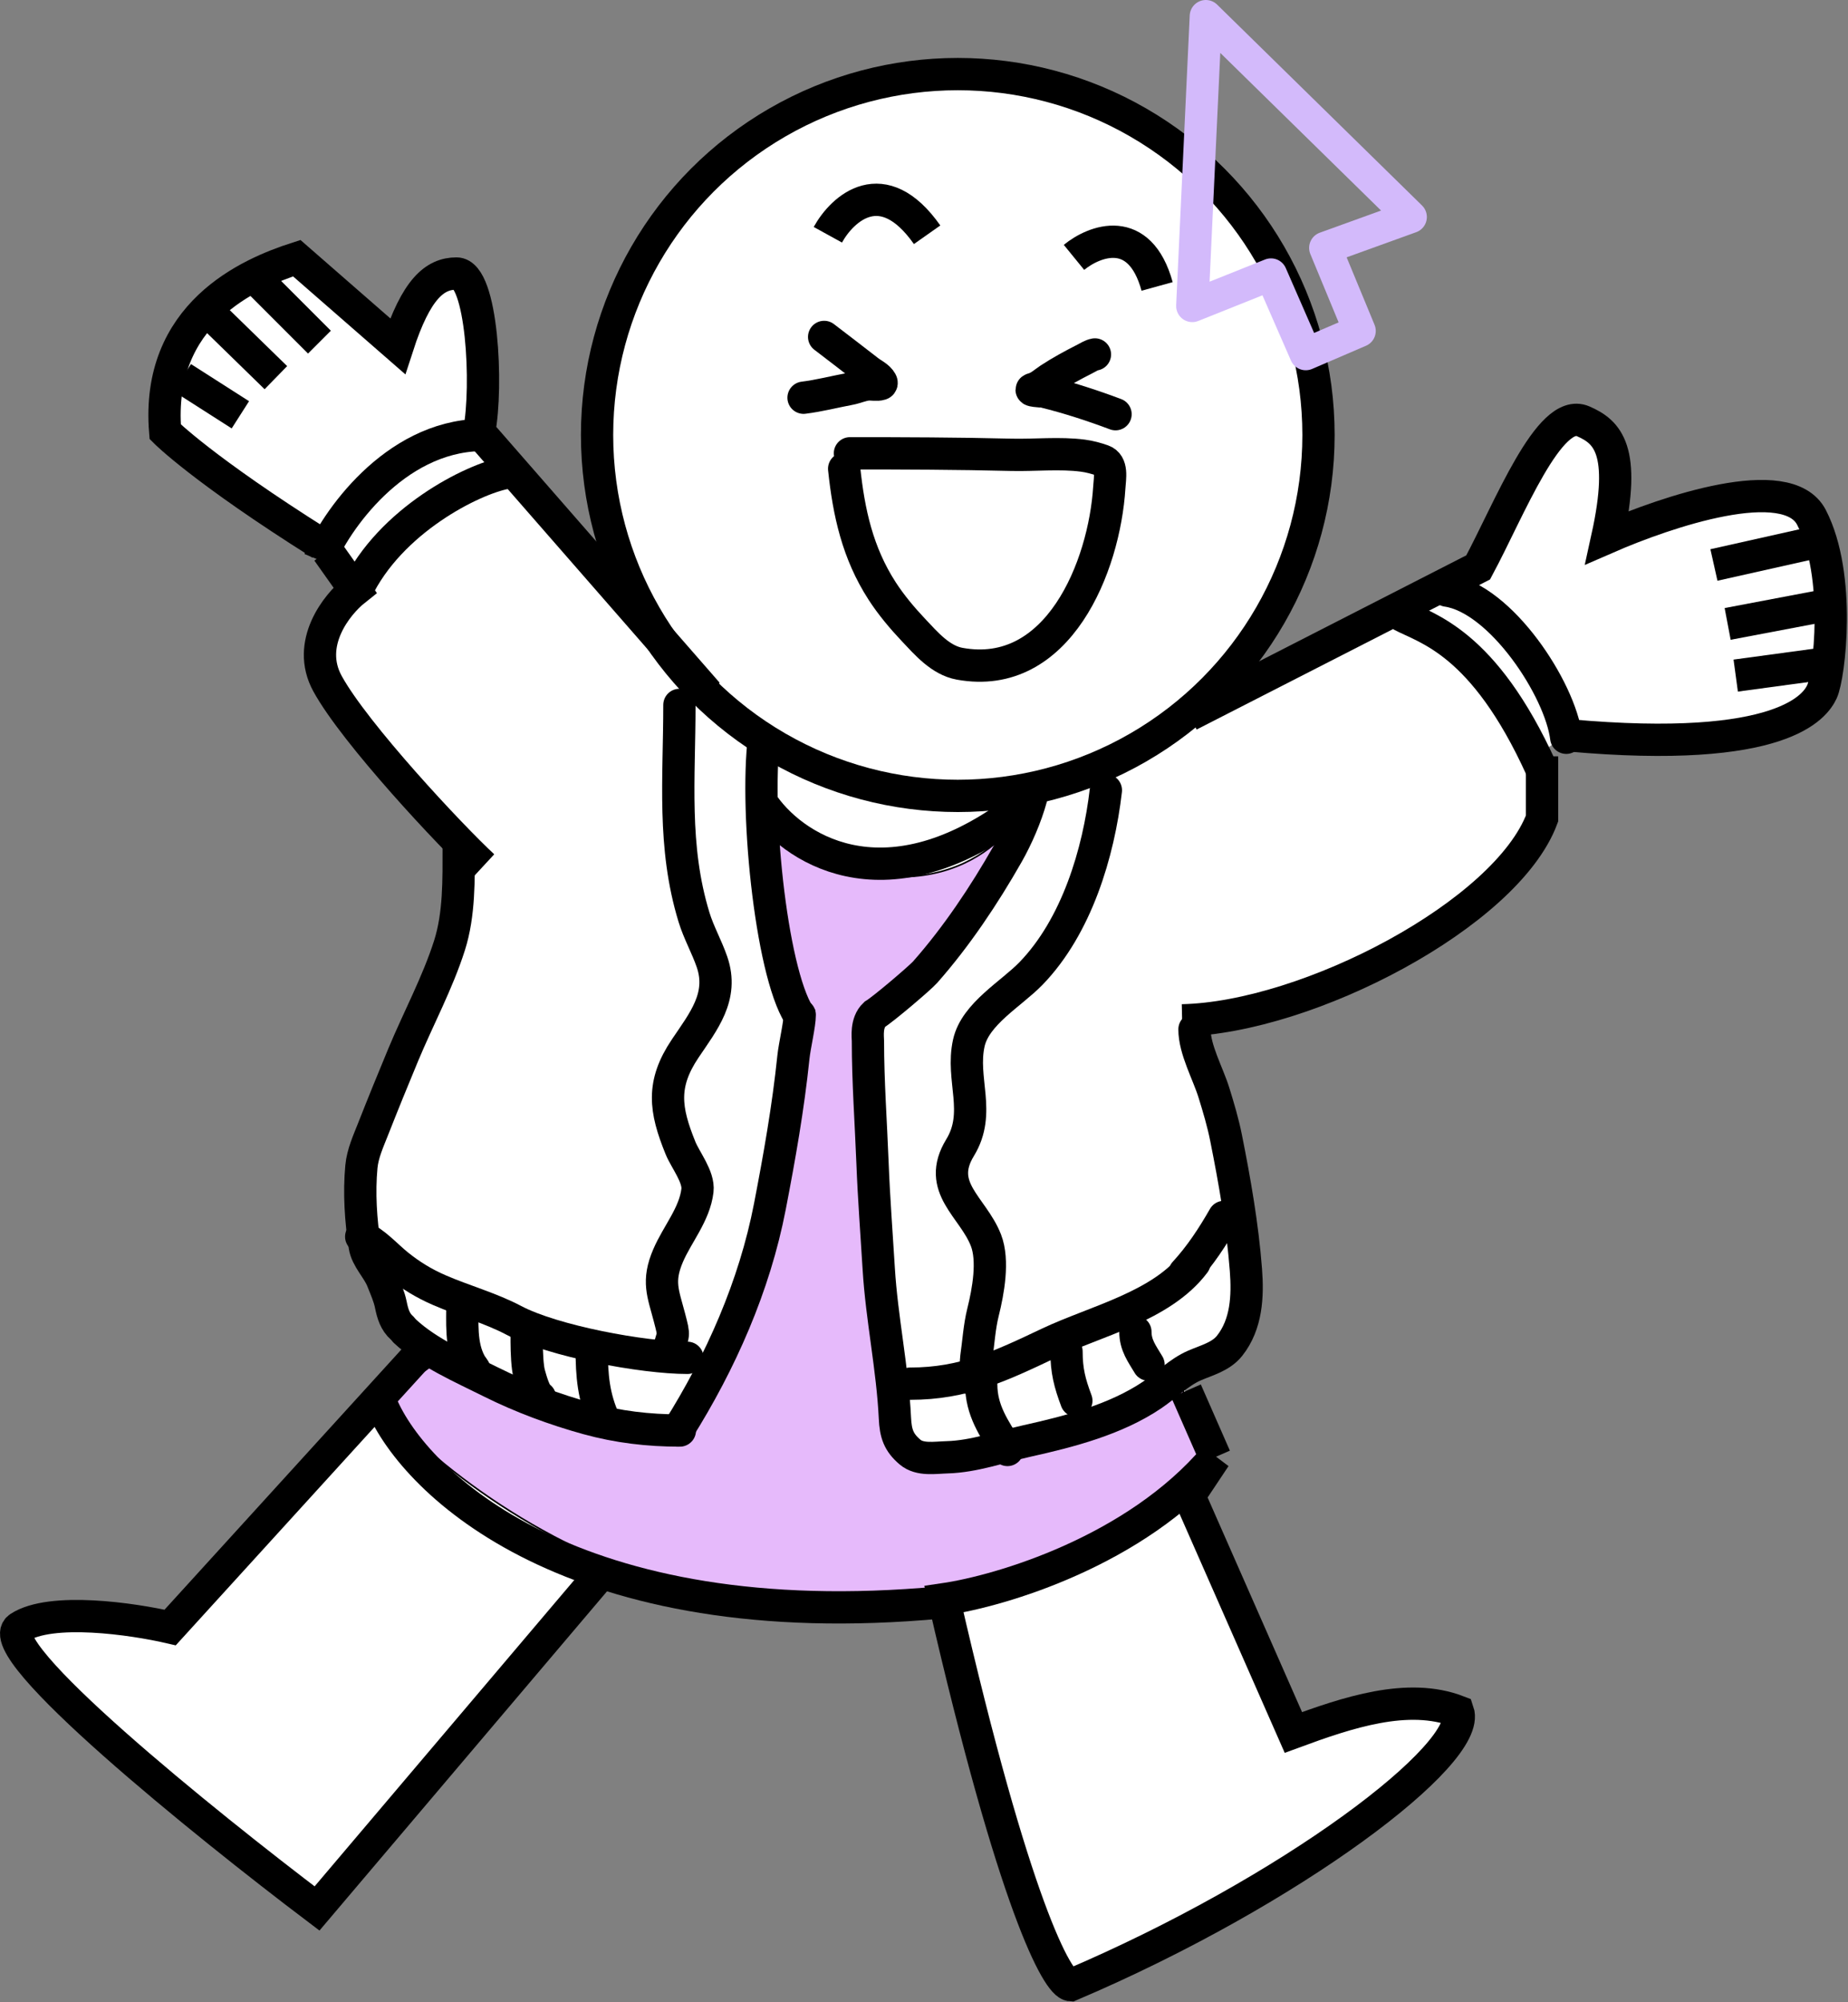 <svg width="1145" height="1240" viewBox="0 0 1145 1240" fill="none" xmlns="http://www.w3.org/2000/svg">
<rect x="0" y="0" width="1145" height="1240" fill="#808080" stroke="none"/>
<path d="M512.931 60.941C335.731 139.341 362.098 300.608 397.431 371.441L295.931 259.441C297.598 233.275 296.831 178.541 280.431 168.941C264.031 159.341 250.264 193.275 245.431 211.441L182.431 156.941C111.631 166.541 96.598 234.275 97.931 266.941L197.431 336.941L214.931 363.441C179.931 392.441 197.431 413.941 197.431 425.441C197.431 436.941 293.931 525.441 293.931 529.441C293.931 532.641 246.598 660.775 222.931 724.441C212.531 743.241 244.264 801.608 261.431 828.441L105.431 1004.94H17.431L10.931 1022.44L197.431 1180.94L364.431 977.441C405.631 979.441 529.931 990.941 586.931 996.441C627.731 1195.24 662.598 1233.61 674.931 1227.94C756.431 1197.94 934.931 1063.44 899.431 1053.94C871.031 1046.34 822.264 1062.11 801.431 1070.94L730.431 925.441L751.931 898.441L730.431 853.441L765.431 828.441C787.031 810.041 756.431 688.441 738.431 629.941C900.431 593.141 949.931 532.275 954.431 506.441V465.941L975.431 452.441C1087.83 460.041 1123.93 437.608 1127.93 425.441V326.941C1125.13 282.141 1038.1 308.275 994.931 326.941C998.931 282.441 988.931 255.941 975.431 253.941C964.631 252.341 924.598 319.941 905.931 353.941L751.931 425.441C816.731 363.841 819.931 273.775 813.431 236.441C762.231 28.041 591.764 32.608 512.931 60.941Z" fill="white"/>
<path d="M497.431 629.884C488.631 618.284 476.764 548.051 471.931 514.384C565.931 572.384 619.764 528.884 634.931 499.884C616.809 558.493 566.877 608.181 541.654 627.81C540.91 630.906 540.009 634.574 538.931 638.884C528.531 680.484 552.931 837.218 566.431 910.384C631.631 910.384 704.264 876.718 732.431 859.884L752.431 910.384C523.631 1083.98 312.431 955.051 235.431 868.884L267.931 845.384C346.331 880.184 405.264 885.218 424.931 883.384C486.431 792.884 508.431 644.384 497.431 629.884Z" fill="#E6BAFB" stroke="black"/>
<path d="M472.931 460.884C467.931 512.884 480.031 615.284 498.431 632.884" stroke="black" stroke-width="20"/>
<path d="M736.863 442.884L915.863 351.384C935.196 315.384 959.894 251.798 980.863 260.884C995.863 267.384 1007.86 278.384 995.863 332.884C1032.2 317.051 1107.36 291.384 1122.36 320.384C1141.11 356.627 1133.33 418.884 1128.86 428.384C1124.86 436.884 1105.36 467.384 971.863 455.384M734.863 861.384L752.863 902.384M752.863 902.384L736.863 926.384L801.363 1072.88C834.863 1060.55 872.363 1047.88 903.363 1059.88C912.363 1085.88 800.563 1170.98 663.363 1229.38C655.363 1228.88 628.463 1180.38 584.863 990.384C620.363 985.218 703.663 960.384 752.863 902.384ZM438.363 429.384L296.863 267.384C302.363 239.051 298.712 169.384 282.863 169.384C269.363 169.384 257.863 178.884 246.363 214.384L183.863 159.884C154.363 169.384 96.363 194.384 102.363 267.384C102.363 267.384 125.663 290.884 198.863 336.884" stroke="black" stroke-width="20"/>
<path d="M1061.93 349.884L1124.43 335.884" stroke="black" stroke-width="20"/>
<path d="M1070.43 386.384L1128.43 375.384" stroke="black" stroke-width="20"/>
<path d="M1075.43 418.384L1134.43 410.384" stroke="black" stroke-width="20"/>
<path d="M258.431 839.884L105.431 1007.88C82.431 1002.55 31.531 995.084 11.931 1007.88C-7.669 1020.68 126.764 1129.22 196.431 1181.88L369.431 977.884" stroke="black" stroke-width="20"/>
<path d="M236.431 869.884C257.098 918.551 354.931 1013.58 582.931 992.384" stroke="black" stroke-width="20"/>
<circle cx="593.431" cy="269.384" r="223.5" stroke="black" stroke-width="20"/>
<path d="M896.519 365.757C929.822 370.584 966.757 426.754 970.431 456.884" stroke="black" stroke-width="20" stroke-linecap="round"/>
<path d="M512.931 145.384C521.931 129.051 546.831 106.184 574.431 145.384" stroke="black" stroke-width="20"/>
<path d="M665.431 159.384C678.098 149.051 706.131 138.184 716.931 177.384" stroke="black" stroke-width="20"/>
<path d="M526.613 280.726C559.938 280.726 593.221 280.829 626.537 281.654C641.09 282.015 656.532 280.283 670.992 282.185C675.157 282.733 679.245 283.845 683.2 285.237C689.453 287.439 687.68 295.965 687.314 301.825C684.253 350.902 655.622 422.185 594.556 411.038C582.716 408.877 573.828 398.467 566.025 390.204C558.971 382.733 552.108 374.581 546.518 365.92C531.351 342.418 525.885 317.403 523.03 290.28" stroke="black" stroke-width="20" stroke-linecap="round"/>
<path d="M510.629 208.659C518.376 214.592 529.891 223.376 537.92 229.64C540.697 231.808 544.325 233.33 546.036 236.41C546.304 236.891 546.419 237.629 545.717 237.863C543.238 238.689 540.016 237.823 537.424 238.111C533.636 238.532 530.127 240.177 526.401 240.876C516.781 242.679 507.585 245.084 497.87 246.298" stroke="black" stroke-width="20" stroke-linecap="round"/>
<path d="M678.412 219.504C676.301 219.856 673.872 221.441 672.104 222.339C664.611 226.144 657.228 230.128 650.2 234.744C647.241 236.688 644.019 239.718 640.489 240.698C635.595 242.058 646 242.345 647.081 242.612C662.06 246.314 676.736 251.092 691.171 256.506" stroke="black" stroke-width="20" stroke-linecap="round"/>
<path d="M738.723 189.49L747.123 10L874.064 134.388L821.121 153.514L842.403 204.94L809.026 219.294L787.488 170.002L738.723 189.49Z" stroke="#D3BAFB" stroke-width="20" stroke-linejoin="round"/>
<path d="M112.931 233.884L148.931 256.884" stroke="black" stroke-width="20"/>
<path d="M130.931 194.884L170.931 233.884" stroke="black" stroke-width="20"/>
<path d="M157.931 171.884L197.931 211.884" stroke="black" stroke-width="20"/>
<path d="M197.931 346.884C207.655 323.061 243.968 270.609 297.431 269.384" stroke="black" stroke-width="20"/>
<path d="M313.431 292.884C292.764 296.718 241.731 322.284 220.931 365.884" stroke="black" stroke-width="20"/>
<path d="M202.931 341.384L219.931 365.384C208.598 374.384 189.331 398.584 202.931 423.384C219.931 454.384 279.431 517.884 299.431 536.384M732.431 631.884C810.431 630.218 933.431 565.884 955.431 506.884V468.384" stroke="black" stroke-width="20"/>
<path d="M867.931 380.884C883.796 389.372 919.108 397.044 954.931 475.884" stroke="black" stroke-width="20"/>
<path d="M250.925 824.436C265.351 837.9 286.633 847.057 304.28 855.88C322.923 865.202 343.937 872.971 364.038 878.503C382.905 883.694 401.753 885.901 421.234 885.901" stroke="black" stroke-width="20" stroke-linecap="round"/>
<path d="M419.954 885.901C446.633 843.528 467.487 796.41 477.009 747.178C482.939 716.513 488.377 685.776 491.592 654.696C492.324 647.62 495.505 634.384 495.505 628.516" stroke="black" stroke-width="20" stroke-linecap="round"/>
<path d="M740.085 637.48C740.085 649.977 748.413 664.72 752.108 676.607C754.999 685.909 757.738 695.086 759.648 704.636C765.037 731.578 769.851 759.033 771.956 786.447C773.2 802.662 772.417 820.07 761.854 833.4C756.463 840.203 747.684 842.35 740.085 845.636C730.439 849.807 722.551 858.014 713.905 863.848C691.288 879.107 662.708 886.505 636.291 892.375C619.806 896.038 603.764 901.992 586.778 902.477C579.304 902.69 569.924 904.398 563.871 899.276C556.744 893.246 554.932 887.705 554.48 878.218C553.001 847.164 546.323 816.62 544.449 785.594C543.137 763.874 541.448 742.177 540.608 720.429C539.637 695.306 537.762 669.862 537.762 644.736C537.762 642.473 536.431 633.384 541.888 628.231C547.431 624.884 570.154 605.488 573.19 602.052C592.652 580.025 609.735 554.434 624.269 528.92C630.195 518.515 635.795 505.531 638.924 494.061" stroke="black" stroke-width="20" stroke-linecap="round"/>
<path d="M471.931 496.884C489.835 524.212 546.3 563.642 628.931 502.74" stroke="black" stroke-width="20"/>
<path d="M284.198 524.631C284.198 544.584 284.638 566.259 278.501 585.507C271.106 608.702 259.2 630.721 249.849 653.184C243.508 668.417 237.267 683.696 231.229 699.053C228.268 706.586 224.68 714.352 223.918 722.519C222.416 738.608 223.507 755.784 226.001 771.746C227.198 779.412 234.109 785.769 236.926 792.959C238.837 797.837 241.125 802.817 242.155 807.965C243.275 813.568 244.79 818.608 248.999 822.291" stroke="black" stroke-width="20" stroke-linecap="round"/>
<path d="M286.451 805.788C286.637 818.518 285.107 833.113 291.605 844.665C292.57 846.381 293.855 847.468 294.469 849.31" stroke="black" stroke-width="20" stroke-linecap="round"/>
<path d="M326.538 824.113C326.538 815.151 325.475 842.347 327.937 850.965C328.912 854.376 331.358 863.746 334.555 865.345" stroke="black" stroke-width="20" stroke-linecap="round"/>
<path d="M366.624 835.566C366.624 851.744 367.685 865.163 374.641 880.234" stroke="black" stroke-width="20" stroke-linecap="round"/>
<path d="M223.797 765.827C231.622 768.836 239.755 777.978 246.268 783.216C254.565 789.89 262.579 794.79 272.353 799.025C287.301 805.503 304.013 810.087 318.311 817.657C342.717 830.577 398.419 840.884 425.931 840.884" stroke="black" stroke-width="20" stroke-linecap="round"/>
<path d="M563.931 856.884C597.142 856.884 619.87 846.03 649.731 831.885C678.779 818.125 719.938 808.927 740.067 782.087" stroke="black" stroke-width="20" stroke-linecap="round"/>
<path d="M607.951 857.292C607.951 873.428 615.787 884.464 624.211 897.943" stroke="black" stroke-width="20" stroke-linecap="round"/>
<path d="M660.797 836.966C660.797 848.807 662.796 856.525 666.895 867.455" stroke="black" stroke-width="20" stroke-linecap="round"/>
<path d="M703.481 824.771C703.481 833.009 707.488 838.225 711.611 845.097" stroke="black" stroke-width="20" stroke-linecap="round"/>
<path d="M420.955 436.552C420.955 482.178 416.553 524.021 429.989 567.991C432.919 577.582 437.911 586.272 441.168 595.769C448.5 617.156 435.752 632.665 424.569 649.293C409.735 671.349 411.931 687.105 421.633 710.948C424.665 718.401 433.127 728.817 432.134 737.258C430.39 752.082 419.646 764.29 413.954 777.57C407.101 793.561 410.875 800.905 414.745 815.737C418.175 828.888 417.126 824.695 413.954 837.384" stroke="black" stroke-width="20" stroke-linecap="round"/>
<path d="M685.188 489.399C680.701 528.284 667.022 573.669 638.89 602.77C626.59 615.495 604.293 627.812 600.272 645.906C595.26 668.461 608.165 688.936 594.852 710.722C579.705 735.508 602.835 747.381 610.886 768.085C615.772 780.648 612.272 799.806 609.08 812.576C606.774 821.796 606.279 831.328 604.902 840.693C604.053 846.462 606.421 854.877 599.82 853.227" stroke="black" stroke-width="20" stroke-linecap="round"/>
<path d="M733.969 788.185C743.602 777.714 751.335 765.925 758.36 753.631" stroke="black" stroke-width="20" stroke-linecap="round"/>
</svg>
